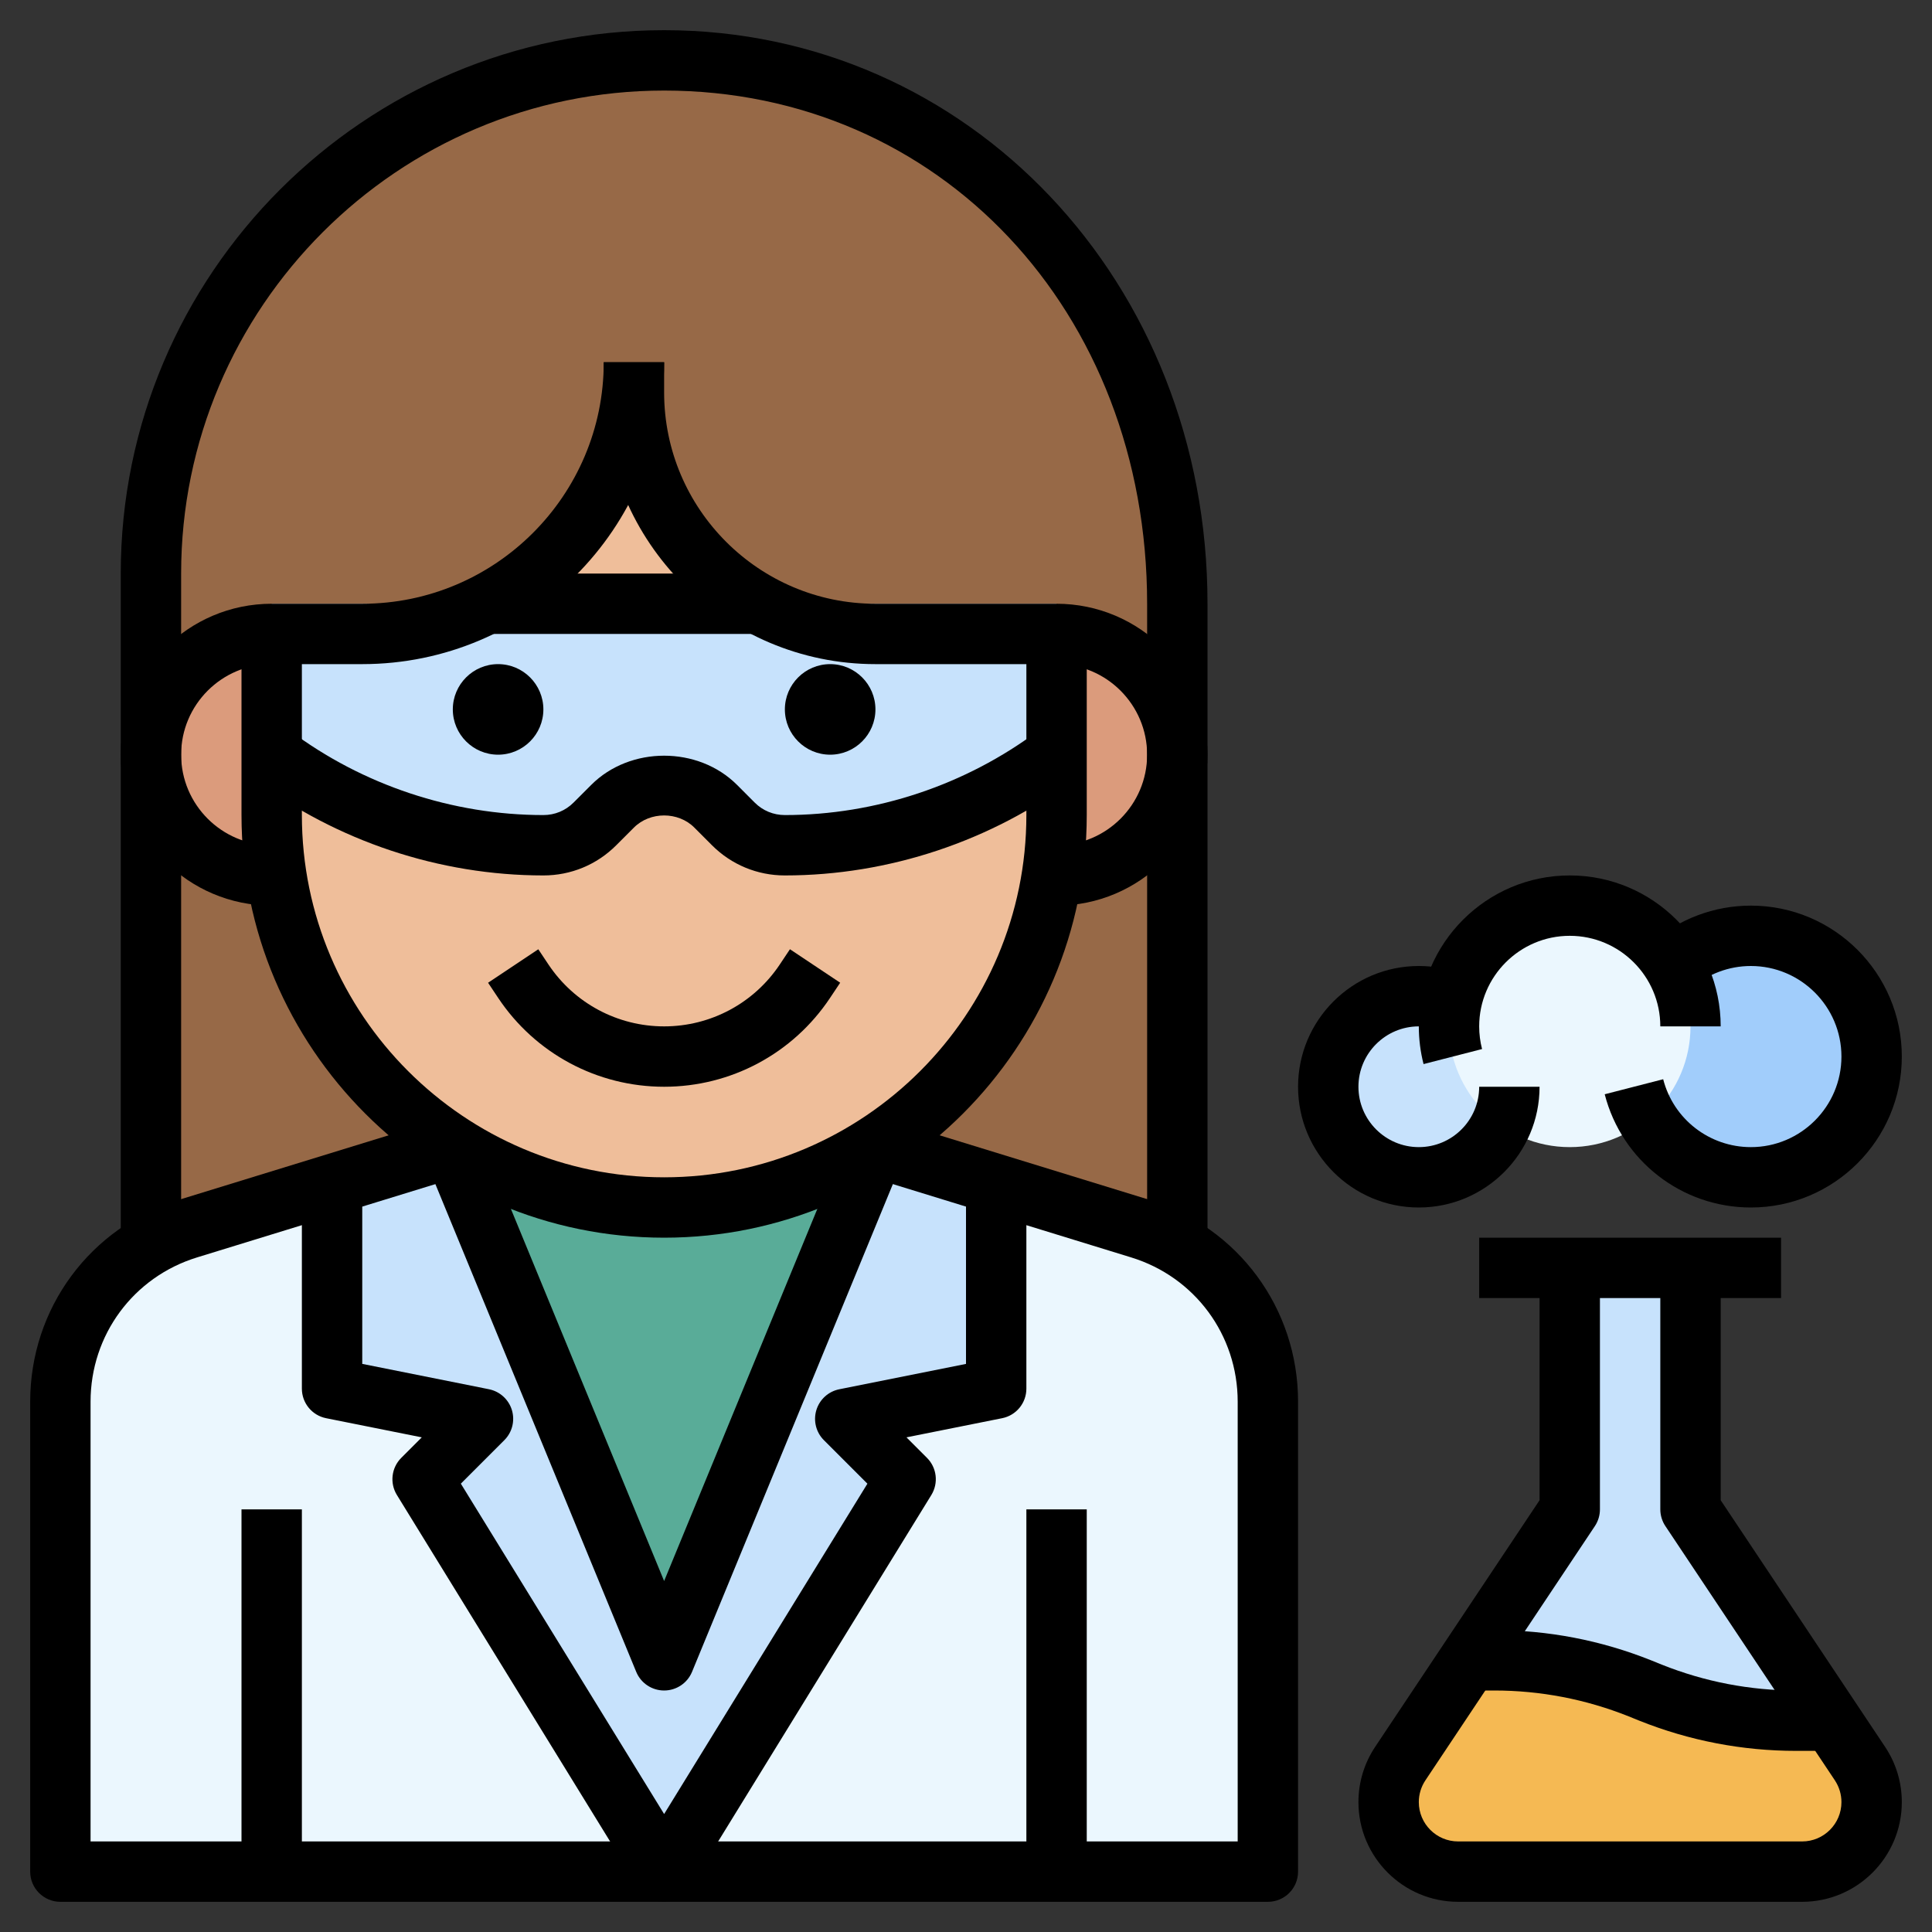 <?xml version="1.0" encoding="UTF-8"?>
<svg xmlns="http://www.w3.org/2000/svg" onmouseup="{ if(window.parent.document.onmouseup) window.parent.document.onmouseup(arguments[0]);}" width="512" viewBox="0 0 64 64" height="512" enable-background="new 0 0 64 64" id="Layer_3"><rect x="0" y="0" width="64" height="64" fill="#333333" stroke="none"/><g><g><circle data-cppathid="10000" r="3" fill="#c7e2fc" cy="36" cx="47"/></g><g><circle data-cppathid="10001" r="4" fill="#a1cdfb" cy="35" cx="58"/></g><g><circle data-cppathid="10002" r="4" fill="#ebf7fe" cy="34" cx="52"/></g><g><path data-cppathid="10003" fill="#c7e2fc" d="m52 42v8l-5.613 8.42c-.252.378-.387.823-.387 1.277 0 1.272 1.031 2.303 2.303 2.303h11.394c1.272 0 2.303-1.031 2.303-2.303 0-.455-.135-.899-.387-1.277l-5.613-8.42v-8"/></g><g><path data-cppathid="10004" fill="#f5b953" d="m54.675 56.07-.351-.14c-1.535-.614-3.174-.93-4.828-.93h-.83l-2.28 3.42c-.251.378-.386.823-.386 1.277 0 1.272 1.031 2.303 2.303 2.303h11.394c1.272 0 2.303-1.031 2.303-2.303 0-.455-.135-.899-.387-1.277l-.946-1.42h-1.163c-1.654 0-3.293-.316-4.829-.93z"/></g><g><path data-cppathid="10005" fill="#976947" d="m39 41v-21c0-10.389-7.611-18-17-18-9.389 0-17 7.611-17 17v22"/></g><g><path data-cppathid="10006" fill="#ebf7fe" d="m15 38-8.765 2.697c-2.517.774-4.235 3.1-4.235 5.734v15.569h40v-15.569c0-2.634-1.718-4.96-4.235-5.735l-8.765-2.696"/></g><g><path data-cppathid="10007" fill="#c7e2fc" d="m33 39v7l-5 1 2 2-8 13-8-13 2-2-5-1v-7"/></g><g><path data-cppathid="10008" fill="#59ac98" d="m15 38 7 17 7-17"/></g><g><path data-cppathid="10009" fill="#efbe9a" d="m21 12v1c0 4.418 3.582 8 8 8h6v6c0 7.18-5.82 13-13 13-7.18 0-13-5.82-13-13v-6h3c4.971 0 9-4.029 9-9z"/></g><g><path data-cppathid="10010" fill="#db9b7c" d="m35 21c2.209 0 4 1.791 4 4 0 2.209-1.791 4-4 4"/></g><g><path data-cppathid="10011" fill="#db9b7c" d="m9 21c-2.209 0-4 1.791-4 4 0 2.209 1.791 4 4 4"/></g><g><path data-cppathid="10012" fill="#c7e2fc" d="m9 25c2.596 1.947 5.754 3 9 3 .64 0 1.254-.254 1.707-.707l.586-.586c.453-.453 1.067-.707 1.707-.707.64 0 1.254.254 1.707.707l.586.586c.453.453 1.067.707 1.707.707 3.246 0 6.404-1.053 9-3v-5h-26z"/></g><g><path data-cppathid="10013" d="m8 50h2v12h-2z"/></g><g><path data-cppathid="10014" d="m34 50h2v12h-2z"/></g><g><path data-cppathid="10015" d="m42 63h-40c-.552 0-1-.447-1-1v-15.568c0-3.092 1.986-5.781 4.941-6.691l8.765-2.696.588 1.912-8.765 2.696c-2.111.649-3.529 2.57-3.529 4.779v14.568h38v-14.568c0-2.209-1.418-4.13-3.53-4.779l-8.764-2.696.588-1.912 8.765 2.696c2.955.909 4.941 3.599 4.941 6.691v15.568c0 .553-.448 1-1 1z"/></g><g><path data-cppathid="10016" d="m22 41c-7.72 0-14-6.28-14-14v-6h2v6c0 6.617 5.383 12 12 12s12-5.383 12-12v-6h2v6c0 7.72-6.28 14-14 14z"/></g><g><path data-cppathid="10017" d="m22 56c-.405 0-.771-.244-.925-.619l-7-17 1.85-.762 6.075 14.755 6.075-14.755 1.85.762-7 17c-.154.375-.52.619-.925.619z"/></g><g><path data-cppathid="10018" d="m22 63c-.347 0-.669-.18-.852-.476l-8-13c-.243-.395-.183-.904.145-1.231l.679-.679-3.168-.634c-.468-.093-.804-.503-.804-.98v-7h2v6.181l4.196.839c.361.072.654.338.761.69.107.354.011.736-.25.997l-1.441 1.441 6.734 10.944 6.734-10.943-1.441-1.441c-.261-.261-.357-.644-.25-.997s.399-.618.761-.69l4.196-.84v-6.181h2v7c0 .477-.336.887-.804.98l-3.168.634.679.679c.328.327.387.837.145 1.231l-8 13c-.183.296-.505.476-.852.476z"/></g><g><path data-cppathid="10019" d="m40 41h-2v-21c0-9.691-6.878-17-16-17-8.822 0-16 7.178-16 16v22h-2v-22c0-9.925 8.075-18 18-18 10.093 0 18 8.346 18 19z"/></g><g><path data-cppathid="10020" d="m22 36c-2.214 0-4.269-1.1-5.496-2.941l-.336-.504 1.664-1.109.336.504c.856 1.283 2.289 2.05 3.832 2.05s2.976-.767 3.832-2.051l.336-.504 1.664 1.109-.336.504c-1.227 1.842-3.282 2.942-5.496 2.942z"/></g><g><path data-cppathid="10021" d="m9 30c-2.757 0-5-2.243-5-5s2.243-5 5-5h3c4.411 0 8-3.589 8-8h2c0 5.514-4.486 10-10 10h-3c-1.654 0-3 1.346-3 3s1.346 3 3 3z"/></g><g><path data-cppathid="10022" d="m16.5 25c-.827 0-1.5-.673-1.5-1.5s.673-1.5 1.5-1.5 1.5.673 1.5 1.5-.673 1.5-1.5 1.5z"/></g><g><path data-cppathid="10023" d="m27.5 25c-.827 0-1.5-.673-1.5-1.5s.673-1.5 1.5-1.5 1.5.673 1.5 1.5-.673 1.5-1.5 1.5z"/></g><g><path data-cppathid="10024" d="m16 19h9v2h-9z"/></g><g><path data-cppathid="10025" d="m26 29c-.913 0-1.77-.355-2.415-1l-.585-.586c-.534-.535-1.466-.535-2 0l-.586.586c-.644.645-1.501 1-2.414 1-3.439 0-6.848-1.137-9.6-3.2l1.2-1.6c2.408 1.806 5.391 2.8 8.4 2.8.378 0 .733-.146 1-.414l.586-.586c1.288-1.289 3.54-1.289 4.829 0l.585.586c.267.268.622.414 1 .414 3.009 0 5.992-.994 8.4-2.8l1.2 1.6c-2.752 2.063-6.161 3.2-9.6 3.2z"/></g><g><path data-cppathid="10026" d="m59.697 63h-11.394c-1.822 0-3.303-1.481-3.303-3.303 0-.654.192-1.288.555-1.832l5.445-8.168v-7.697h2v8c0 .197-.059.391-.168.555l-5.613 8.42c-.143.214-.219.464-.219.722 0 .719.584 1.303 1.303 1.303h11.395c.718 0 1.302-.584 1.302-1.303 0-.258-.076-.508-.219-.723l-5.613-8.42c-.109-.163-.168-.357-.168-.554v-8h2v7.697l5.445 8.168c.363.544.555 1.178.555 1.832 0 1.822-1.481 3.303-3.303 3.303z"/></g><g><path data-cppathid="10027" d="m49 41h10v2h-10z"/></g><g><path data-cppathid="10028" d="m61 58h-1.497c-1.789 0-3.539-.337-5.2-1.001l-.351-.142c-1.422-.568-2.922-.857-4.455-.857h-.497v-2h.497c1.789 0 3.539.337 5.2 1.001l.351.142c1.422.568 2.922.857 4.455.857h1.497z"/></g><g><path data-cppathid="10029" d="m47 40c-2.206 0-4-1.794-4-4s1.794-4 4-4c.456 0 .905.077 1.333.228l-.666 1.887c-.214-.077-.438-.115-.667-.115-1.103 0-2 .897-2 2s.897 2 2 2 2-.897 2-2h2c0 2.206-1.794 4-4 4z"/></g><g><path data-cppathid="10030" d="m47.157 35.249c-.104-.407-.157-.827-.157-1.249 0-2.757 2.243-5 5-5s5 2.243 5 5h-2c0-1.654-1.346-3-3-3s-3 1.346-3 3c0 .254.032.507.095.751z"/></g><g><path data-cppathid="10031" d="m58 40c-2.283 0-4.274-1.542-4.842-3.751l1.937-.498c.34 1.324 1.535 2.249 2.905 2.249 1.654 0 3-1.346 3-3s-1.346-3-3-3c-.731 0-1.436.267-1.984.75l-1.323-1.5c.913-.806 2.088-1.25 3.307-1.25 2.757 0 5 2.243 5 5s-2.243 5-5 5z"/></g><g><path data-cppathid="10032" d="m35 30v-2c1.654 0 3-1.346 3-3s-1.346-3-3-3h-6c-4.962 0-9-4.037-9-9v-1h2v1c0 3.859 3.14 7 7 7h6c2.757 0 5 2.243 5 5s-2.243 5-5 5z"/></g></g></svg>